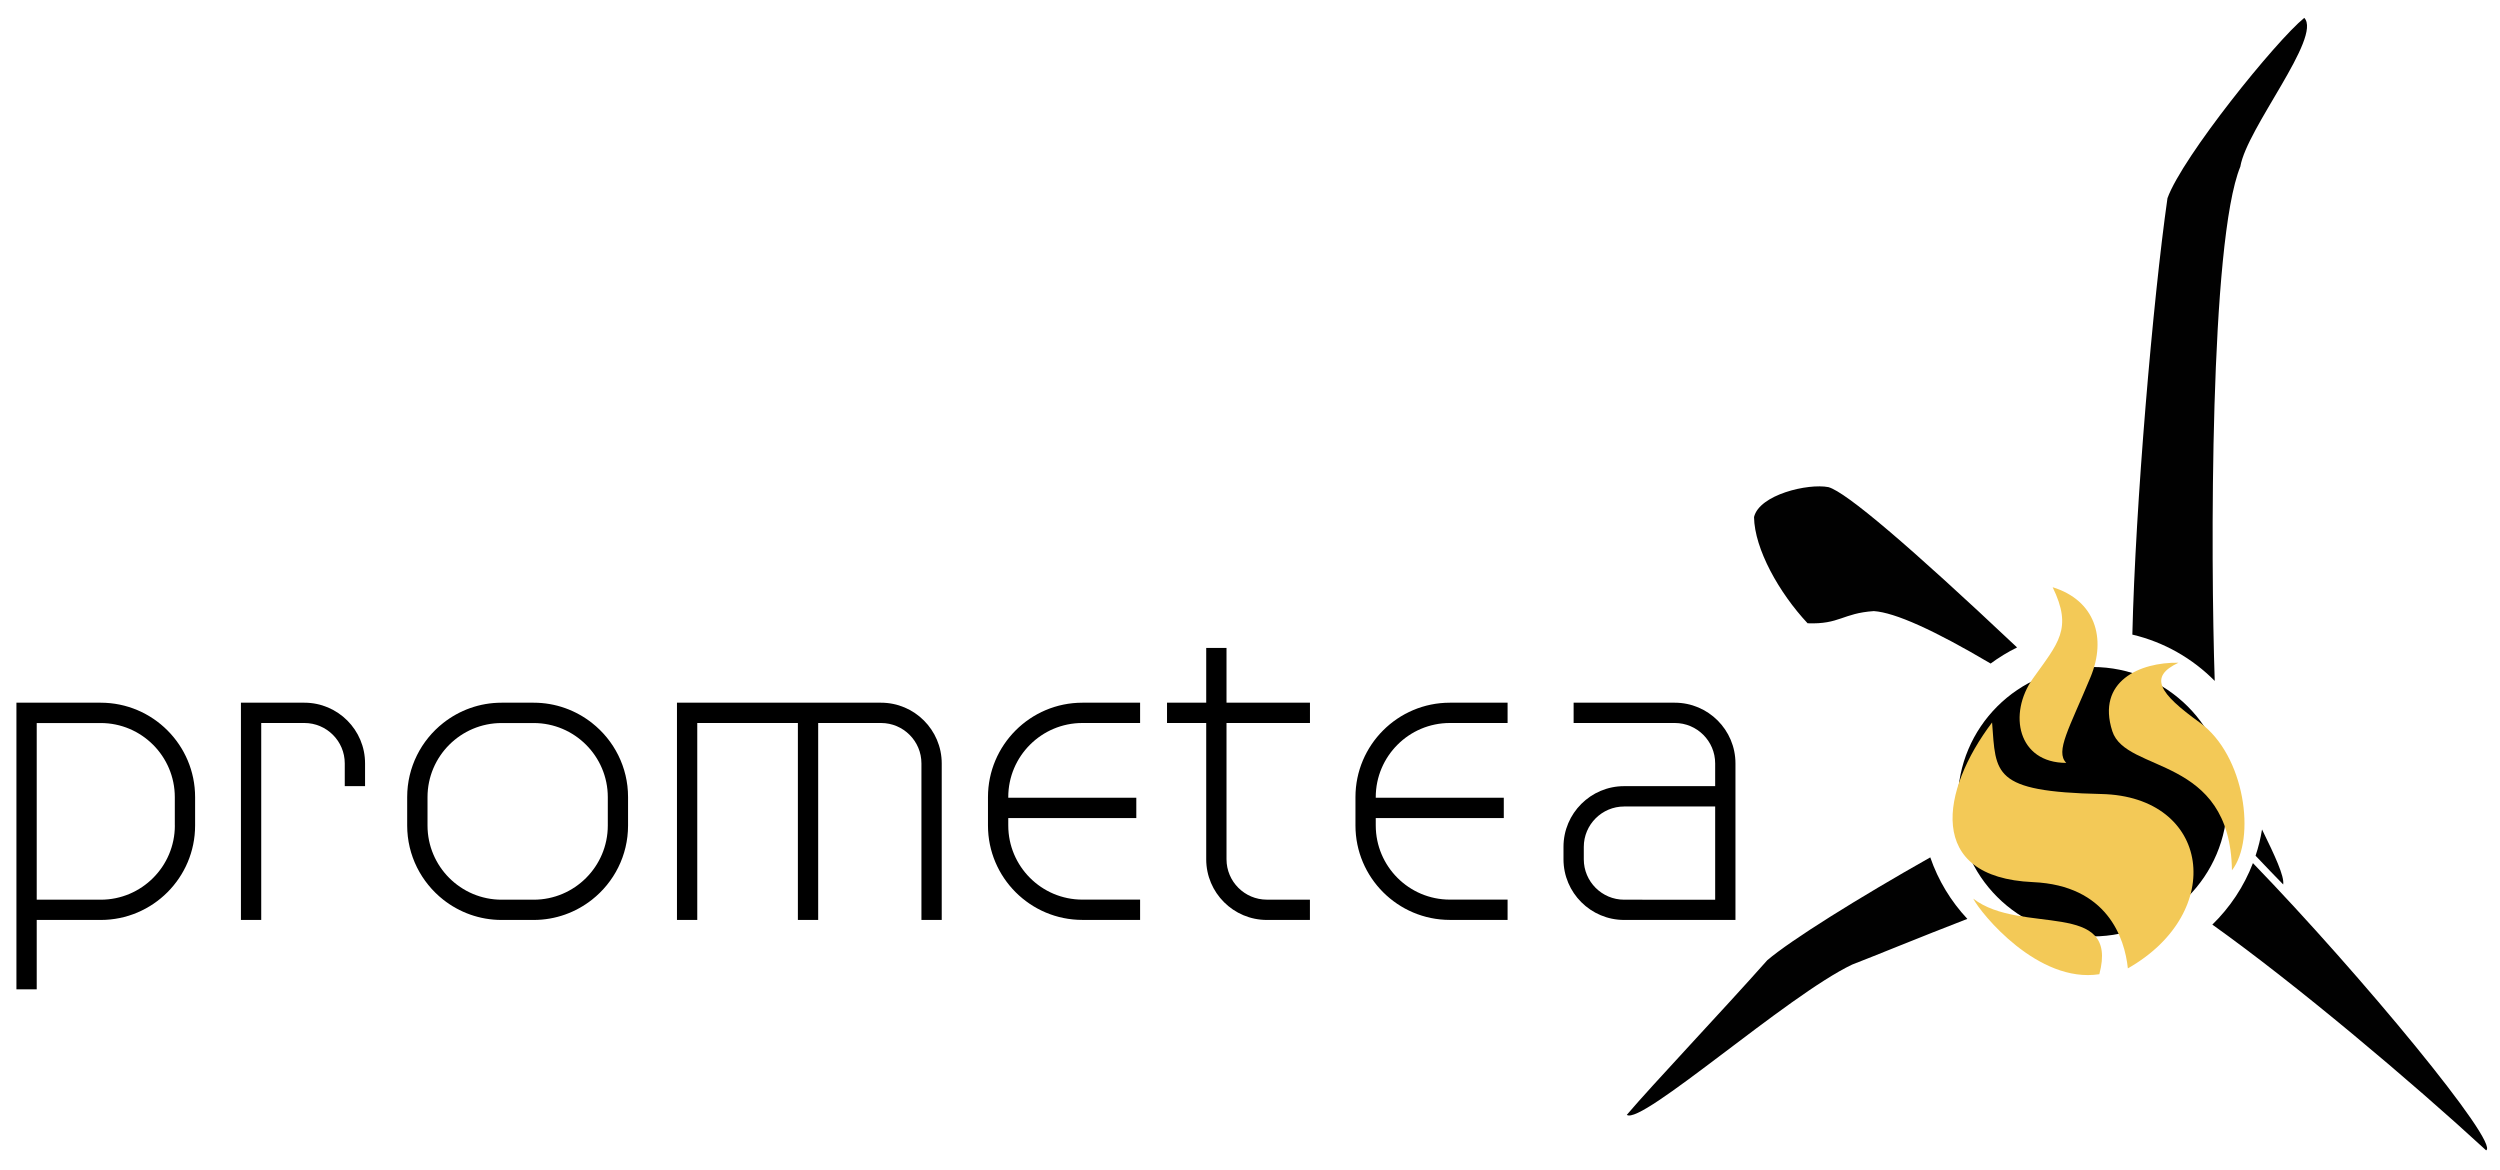 <?xml version="1.0" encoding="utf-8"?>
<!-- Generator: Adobe Illustrator 25.1.0, SVG Export Plug-In . SVG Version: 6.00 Build 0)  -->
<svg version="1.1" xmlns="http://www.w3.org/2000/svg" xmlns:xlink="http://www.w3.org/1999/xlink" x="0px" y="0px"
	 viewBox="0 0 6072.3 2841.5" style="enable-background:new 0 0 6072.3 2841.5;" xml:space="preserve">
<style type="text/css">
	.st0{display:none;fill:none;}
	.st1{fill:#010101;}
	.st2{fill:#F3C957;}
</style>
<g id="Layer_1">
	<path class="st0" d="M1296.2,1756.1h-77.9c-99.3,0-180,80.8-180,180v69c0,99.3,80.8,180.1,180,180.1h77.9
		c99.3,0,180-80.8,180-180.1v-69C1476.3,1836.9,1395.5,1756.1,1296.2,1756.1z"/>
</g>
<g id="P">
	<path d="M244.6,1706.8H39.9V2403h49.3v-168.5h155.4c126.5,0,229.3-102.9,229.3-229.3v-69C474,1809.7,371.1,1706.8,244.6,1706.8z
		 M424.7,2005.2c0,99.3-80.8,180.1-180,180.1H89.2v-429.1h155.4c99.3,0,180,80.8,180,180V2005.2z"/>
</g>
<g id="r">
	<path d="M739.4,1706.8H585.2v527.7h49.3v-478.4h104.8c54.1,0,98.1,44,98.1,98.1v55.3h49.3v-55.3
		C886.8,1773,820.6,1706.8,739.4,1706.8z"/>
</g>
<g id="o">
	<path d="M1438,1756.1c-39.1-30.8-88.3-49.3-141.8-49.3h-77.9c-53.5,0-102.7,18.5-141.8,49.3c-53.3,42-87.5,107.1-87.5,180v69
		c0,73,34.3,138,87.5,180.1c39.1,30.8,88.3,49.3,141.8,49.3h77.9c53.5,0,102.7-18.5,141.8-49.3c53.3-42,87.5-107.1,87.5-180.1v-69
		C1525.6,1863.2,1491.3,1798.1,1438,1756.1z M1476.3,2005.2c0,99.3-80.8,180.1-180,180.1h-77.9c-99.3,0-180-80.8-180-180.1v-69
		c0-99.3,80.8-180,180-180h77.9c99.3,0,180,80.8,180,180V2005.2z"/>
</g>
<g id="m">
	<path d="M2139.9,1706.8H1907c0,0-0.1,0-0.1,0h-262.6v527.7h49.3v-478.4h244.4v478.4h49.3v-478.4h152.7c54.1,0,98.1,44,98.1,98.1
		v380.3h49.3v-380.3C2287.3,1772.9,2221.1,1706.8,2139.9,1706.8z"/>
</g>
<g id="e">
	<path d="M2629,1756.1h140.2v-49.3H2629c-126.5,0-229.3,102.9-229.3,229.3v69c0,126.5,102.9,229.3,229.3,229.3h140.2v-49.3H2629
		c-99.3,0-180-80.8-180-180.1V1987h311v-49.3h-311v-1.5C2448.9,1836.9,2529.7,1756.1,2629,1756.1z"/>
</g>
<g id="t">
	<path d="M2979.1,1756.1h202.7v-49.3h-202.7v-133.1h-49.3v133.1h-95.2v49.3h95.2v331c0,81.3,66.1,147.4,147.4,147.4h104.5v-49.3
		h-104.5c-54.1,0-98.1-44-98.1-98.1V1756.1z"/>
</g>
<g id="e_1_">
	<path d="M3521.6,1756.1h140.2v-49.3h-140.2c-126.5,0-229.3,102.9-229.3,229.3v69c0,126.5,102.9,229.3,229.3,229.3h140.2v-49.3
		h-140.2c-99.3,0-180-80.8-180-180.1V1987h311v-49.3h-311v-1.5C3341.6,1836.9,3422.3,1756.1,3521.6,1756.1z"/>
</g>
<g id="a">
	<path d="M4067.9,1706.8h-245.7v49.3h245.7c54.1,0,98.1,44,98.1,98.1v55.3h-221c-81.3,0-147.4,66.1-147.4,147.4v30.2
		c0,81.3,66.1,147.4,147.4,147.4h232.9c0.1,0,0.2,0,0.3,0h37.1v-380.3C4215.3,1772.9,4149.1,1706.8,4067.9,1706.8z M3945,2185.3
		c-54.1,0-98.1-44-98.1-98.1v-30.2c0-54.1,44-98.1,98.1-98.1h221v226.4l0,0v0H3945z"/>
</g>
<g id="ellipse">
	<circle cx="5082.5" cy="1947.3" r="327.2"/>
</g>
<g id="branch_side">
	<path class="st1" d="M4551.4,1484.3c51.4,3.5,146,46,283.7,127.4c20.1-14.9,41.6-28,64.2-39.1
		c-262.5-247.5-415.2-377.3-458.1-389.4c-49.7-9.7-167.9,18.3-180.8,72.7c1.2,77.6,60.9,184,130.1,258
		C4468.7,1516.8,4475.1,1489.5,4551.4,1484.3z"/>
</g>
<g id="branch_lower_left">
	<path class="st1" d="M4688.5,2082.5c-174,98.2-339.3,201.3-396,249.9c-108.7,122.6-280.8,304.2-341.1,375.5
		c34.7,26.6,390-290.3,547.3-365c51.9-19.9,162.9-65.8,279.8-111C4738.8,2189.4,4707.8,2138.7,4688.5,2082.5z"/>
</g>
<g id="branch_top">
	<path class="st1" d="M5379.4,1653.9c-10.1-299.7-12.2-1067.6,62.2-1249.3c15.3-92.6,199-314.9,155.3-361.2
		c-68.8,55.9-296,337.2-332.3,438c-35.2,246.3-78,745.3-85.3,1060C5256.6,1559.6,5325.5,1599.4,5379.4,1653.9z"/>
</g>
<g id="branch_corner">
	<path class="st1" d="M5494.3,2014.7c-3.6,21.9-8.8,43.2-15.7,63.8c24.9,26.1,47.5,49.9,67.1,69.8
		C5548.9,2128.3,5525.4,2078.4,5494.3,2014.7z"/>
</g>
<g id="branch_lower_right">
	<path class="st1" d="M5472.2,2096.4c-21.8,56.8-55.7,107.7-98.6,149.4c202.7,144.4,483.9,381.5,665,548.3
		C6072.4,2777.3,5736.3,2369.7,5472.2,2096.4z"/>
</g>
<g id="flame_side">
	<path class="st2" d="M5291.3,1609.7c-93.6-1.5-199.6,44.8-160.7,166.2c33.1,103.2,286.7,57.3,290.6,338.1
		c59.2-76.4,31.8-279.7-78.3-359.1C5243.4,1683.1,5218.7,1644.1,5291.3,1609.7z"/>
</g>
<g id="flame_top">
	<path class="st2" d="M4985.7,1426.3c49.4,101.2,13.4,135.6-47.8,221.6c-61.1,86-36.9,205.1,80.9,205.1
		c-27.5-27.8,7.4-83.9,59.1-208.7C5117,1549.7,5088.8,1458.1,4985.7,1426.3z"/>
</g>
<g id="flame_mid">
	<path class="st2" d="M5168.4,2352.1c-7.6-73.9-50.3-201.6-230.5-209.5c-261.7-11.5-223.5-223.5-99.3-387.8
		c9.6,124.2-0.9,168.1,265.1,173.8S5408.5,2215.9,5168.4,2352.1z"/>
</g>
<g id="flame_lower">
	<path class="st2" d="M4792.8,2182.7c19.1,36.9,157.4,206.5,306.3,183.6C5148.1,2182.7,4909.3,2272.5,4792.8,2182.7z"/>
</g>
</svg>
